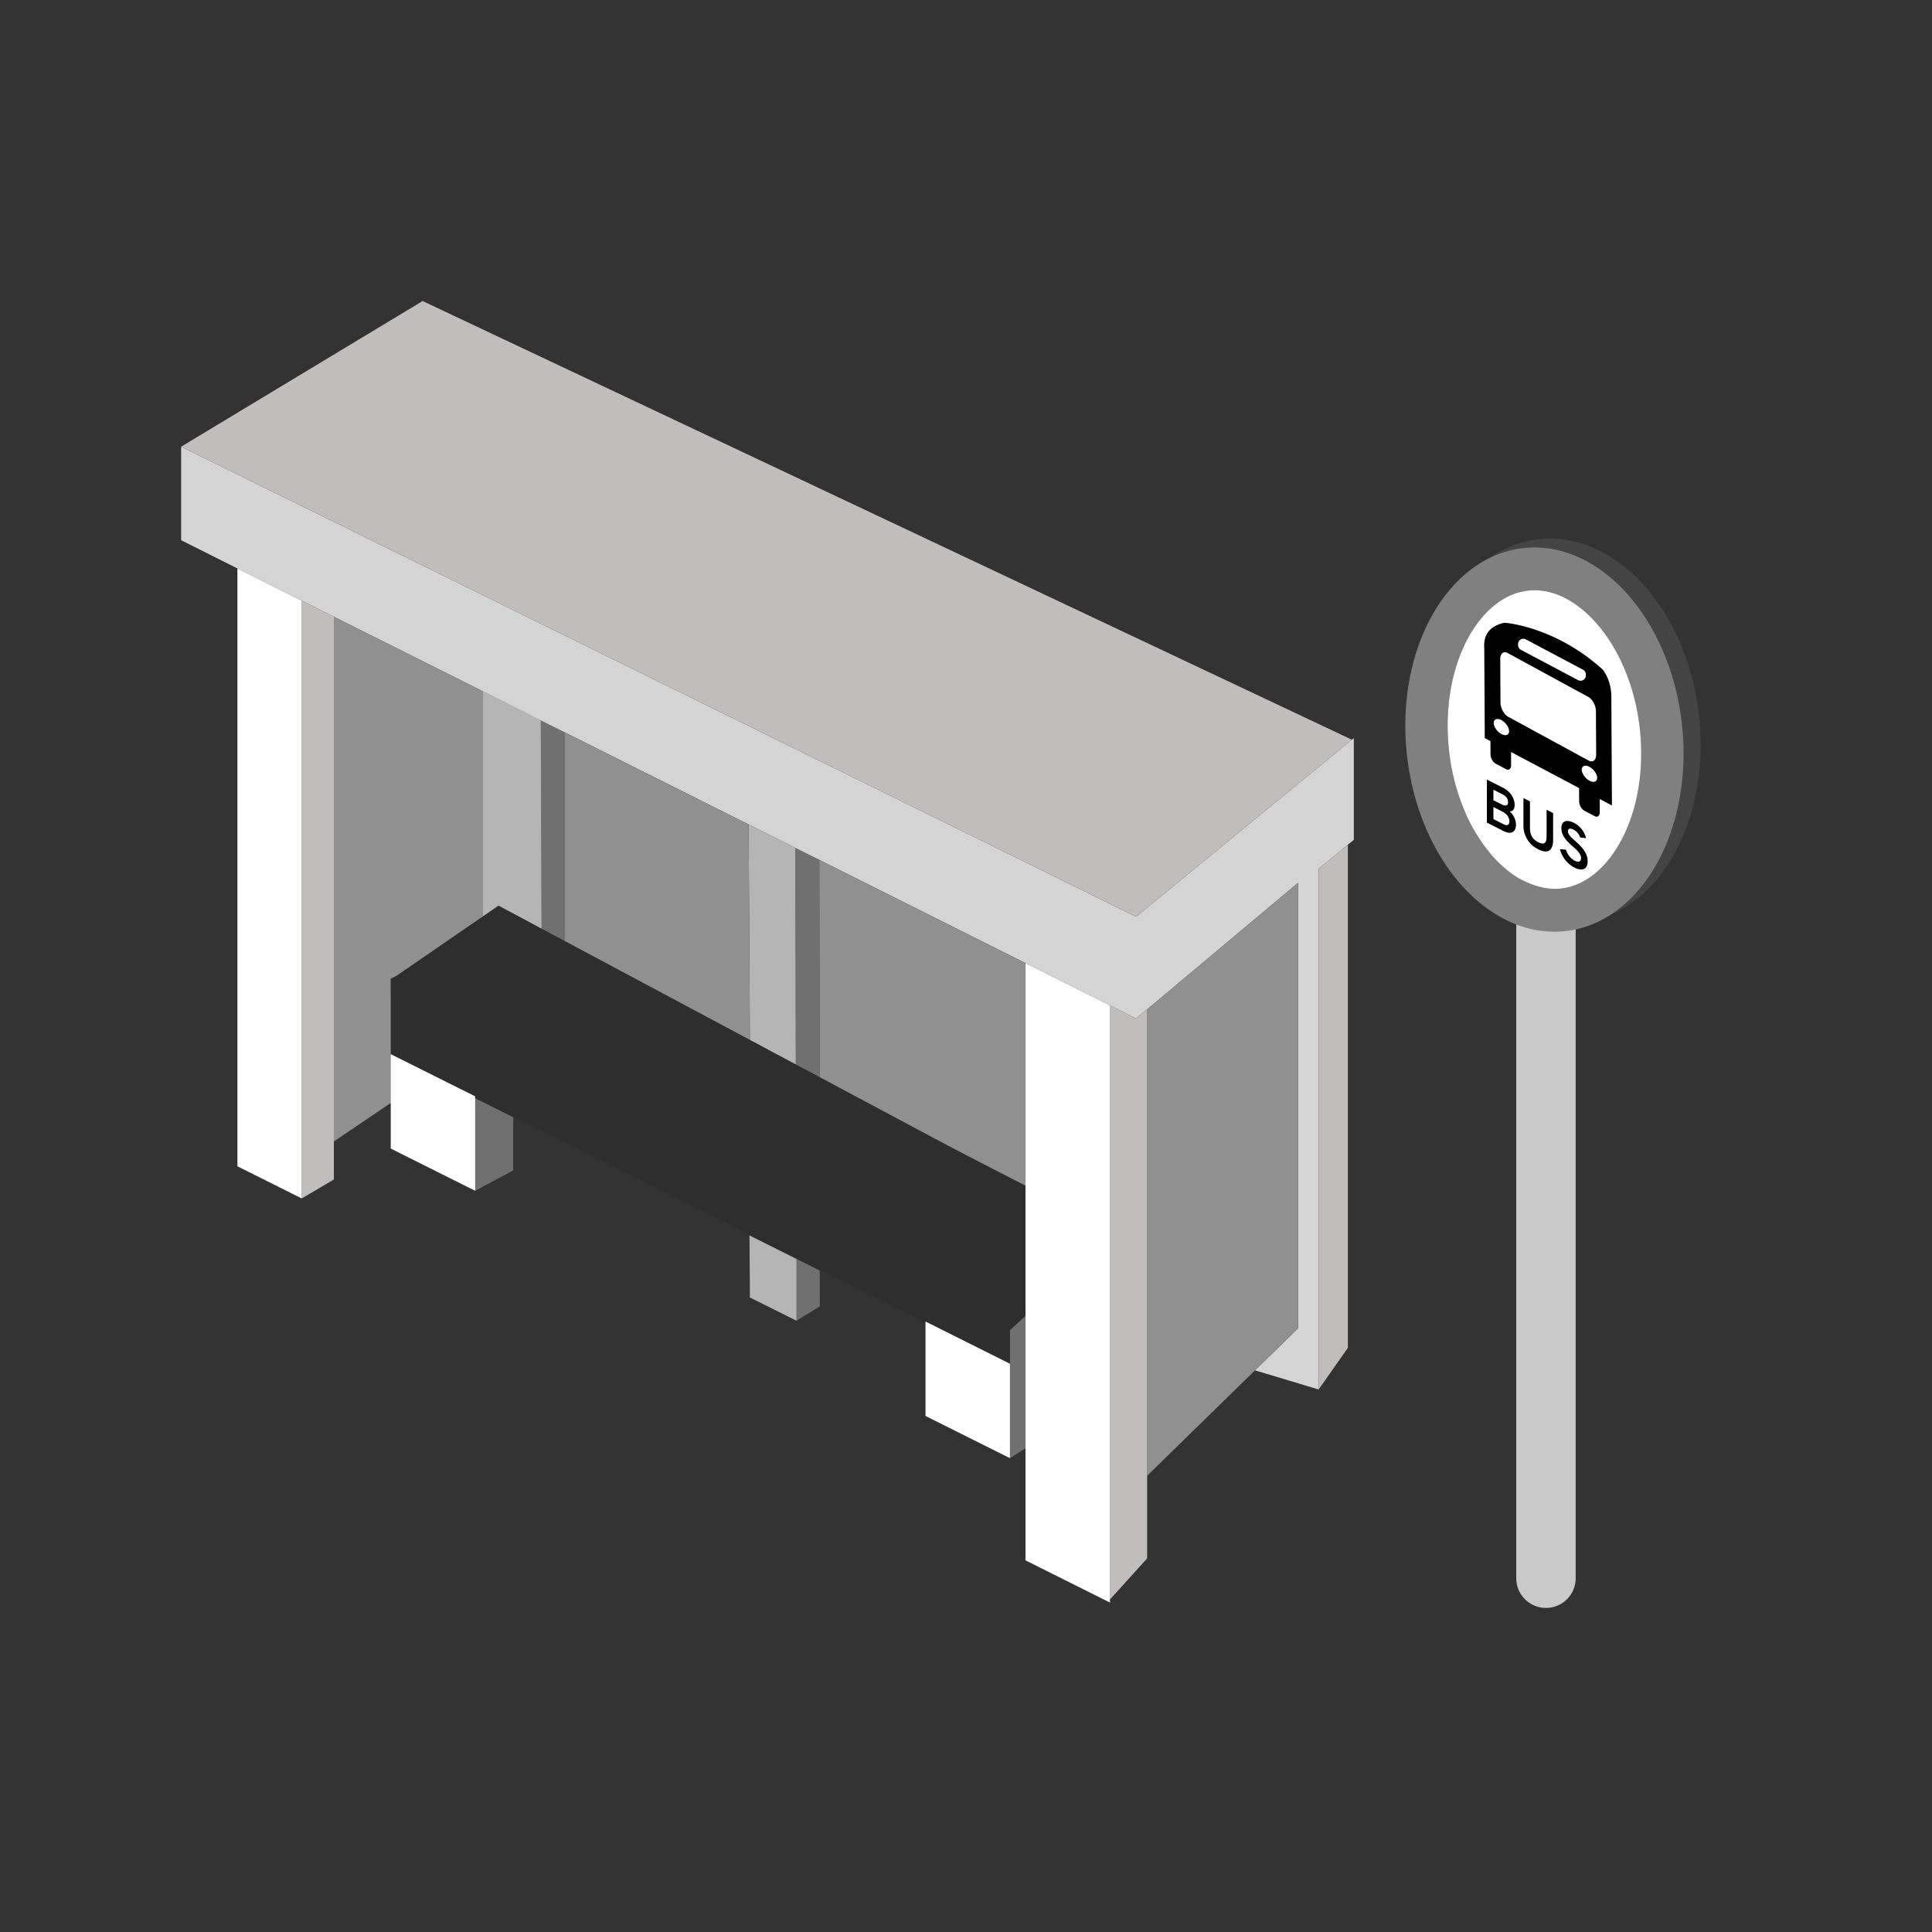 <svg xmlns="http://www.w3.org/2000/svg" xml:space="preserve" fill-rule="evenodd" stroke-linejoin="round" stroke-miterlimit="2" clip-rule="evenodd" viewBox="0 0 64 64">
  <rect x="0" y="0" width="64" height="64" fill="#333333" stroke="none"/>
  <g id="grey">
    <path fill="#707070" d="m27.155 42.026.003 1.248-.772.477V41.64l.769.386Zm-8.432-17.759-.009 7.17-.772-.396-.027-7.187.808.413ZM17 36.948v1.825l-1.259.673v-3.127l1.259.629Zm16.971 6.579v4.45l-.515.326V44l.515-.473Zm-7.609-8.161-.02-7.283.8.401.016 7.291c-.024-.019-.796-.409-.796-.409Z"/>
    <path fill="#b5b5b5" d="m24.842 34.585-.044-7.274 1.544.772.02 7.283-1.52-.781Zm1.544 7.056v2.11l-1.544-.771-.015-2.103 1.559.764Zm-8.471-17.787.027 7.187-.667-.343-1.275.505v-8.299l1.915.95Z"/>
    <path fill="#d4d4d4" d="M43 44.001V29.244l-5 4.193-.366.301L6 17.896v-3.099l31.634 15.57 7.213-5.915v3.368l-1.165.956v17.252l-2.109-.633L43 44.001Z"/>
    <path fill="#c9c9c9" d="M52.196 30.573v21.751a.985.985 0 0 1-1.968 0V30.107a3.67 3.67 0 0 0 1.968.466Z"/>
    <path fill="#444" d="M50.228 30.107c-1.653-.899-2.935-2.998-3.176-5.528-.335-3.511 1.464-6.522 4.016-6.727 2.553-.204 4.894 2.477 5.228 5.987.335 3.51-1.464 6.523-4.017 6.728l-.083.006a3.67 3.67 0 0 1-1.968-.466Z"/>
    <path fill="#909090" d="m24.798 27.31.044 7.275-6.128-3.148v-7.174l6.084 3.047Zm9.173 4.594v7.371l-6.813-3.5-.016-7.291 6.829 3.42Z"/>
    <path fill="#909090" d="M16 22.896v8.307l-3.056 1.211L13 36.5l-1.94 1.312L11 20.4l5 2.496Zm27 21.105-5 4.885V33.437l5-4.193v14.757Z"/>
    <path fill="#808080" d="m50.538 18.149.025-.002c2.523-.204 4.836 2.475 5.167 5.983.329 3.497-1.436 6.499-3.946 6.721l-.024.001c-2.523.205-4.837-2.474-5.167-5.982-.33-3.497 1.435-6.499 3.945-6.721Zm1.11 11.291.014-.001c.741-.066 1.279-.543 1.6-.933.827-1.004 1.227-2.59 1.072-4.241a7.146 7.146 0 0 0-.492-2.038 5.608 5.608 0 0 0-.929-1.548c-.392-.454-1.204-1.203-2.238-1.119l-.015.001c-.741.066-1.278.544-1.599.933-.827 1.004-1.228 2.59-1.073 4.242.068.717.233 1.403.492 2.037.243.595.556 1.116.93 1.548.194.224.49.52.864.753.423.237.905.404 1.374.366Z"/>
    <path fill="#2e2e2e" d="M12.944 32.455 16.514 30 34 39.338l-.029 3.065.029 1.16-.544.5v1.176L12.944 34.983v-2.528Z"/>
    <path fill="#c2bdbd" d="m44.784 24.504-7.15 5.863L6 14.797l8-4.825 30.784 14.532ZM11.06 20.43v18.641l-1.065.629V19.897l1.065.533ZM38 33.437v18.187l-1.232 1.362V33.304l.866.434.366-.301Zm5.682-4.661.968-.794v16.666l-.968 1.38V28.776Z"/>
  </g>
  <g id="white">
    <path fill="#fefffe" d="M51.648 29.44c-.469.038-.951-.129-1.374-.366a3.915 3.915 0 0 1-.864-.753 5.571 5.571 0 0 1-.93-1.548 7.173 7.173 0 0 1-.492-2.037c-.155-1.652.246-3.238 1.073-4.242.321-.389.858-.867 1.599-.933l.015-.001c1.034-.084 1.846.665 2.238 1.119.373.432.686.954.929 1.548.259.635.425 1.32.492 2.038.155 1.651-.245 3.237-1.072 4.241-.321.39-.859.867-1.6.933l-.014.001ZM9.995 19.897V39.7l-2.13-1.065V18.83l2.13 1.067Zm26.773 13.407v19.783l-2.797-1.399V31.904l2.797 1.4Zm-3.312 11.872v3.127l-2.797-1.398v-3.128l2.797 1.399Zm-17.715-8.858v3.128l-2.797-1.399V34.92l2.797 1.398Z"/>
  </g>
  <g id="black">
    <path fill="#010001" d="m49.373 24.549-.188-.099-.017-2.973c-.033-.467.191-.744.671-.848 0 0 1.651.103 3.253 1.551.205.278.294.606.286.972l.019 3.531-.405-.215.002.438c.001.122-.075.18-.169.13l-.342-.181c-.094-.05-.171-.189-.172-.311l-.002-.438-2.254-1.195.002.438c.001.122-.075.18-.169.13l-.342-.181c-.094-.05-.171-.189-.171-.311l-.002-.438Zm.362-.694c-.141-.074-.255-.032-.254.095.001.128.116.292.256.366.141.075.255.032.254-.095 0-.127-.115-.291-.256-.366Zm3.132-.3c-.001-.183-.115-.394-.255-.47l-2.663-1.45c-.14-.076-.253.011-.251.194l.007 1.445c.001.183.116.393.256.47l2.663 1.45c.14.076.252-.011.251-.194l-.008-1.445Zm-.428-1.371-1.895-1.004a.173.173 0 0 0-.172.005.18.18 0 0 0-.085.153l.001.032c0 .065.036.125.094.156l1.894 1.004a.175.175 0 0 0 .257-.157v-.033a.177.177 0 0 0-.094-.156Zm.213 3.218c-.141-.075-.254-.032-.254.095.001.128.116.292.257.366.14.075.254.032.253-.095 0-.127-.115-.291-.256-.366Zm-.502 3.336a.956.956 0 0 1-.475-.609l.2.018a.625.625 0 0 0 .283.363c.129.065.216.042.216-.089 0-.136-.128-.252-.271-.379-.18-.16-.381-.341-.381-.612 0-.208.149-.307.414-.174.22.112.358.312.403.51l-.194-.025a.446.446 0 0 0-.224-.26c-.113-.057-.18-.036-.18.062 0 .103.11.202.242.317.183.167.41.371.41.672 0 .275-.194.332-.443.206Zm-1.192-.603a.87.87 0 0 1-.492-.816v-.882l.216.109v.882c0 .26.112.39.276.473.162.082.275.066.275-.194v-.882l.216.109v.882c0 .421-.225.454-.491.319Zm-1.703-2.31.515.26c.305.154.404.391.404.585 0 .12-.051.206-.162.211a.608.608 0 0 1 .207.435c0 .197-.11.366-.422.208l-.542-.274v-1.425Zm.486.82c.145.073.215.037.215-.067 0-.084-.031-.189-.181-.264l-.304-.155v.349l.27.137Zm.069.66c.148.074.189-.007.189-.094 0-.106-.045-.233-.241-.332l-.287-.145v.399l.339.172Z"/>
  </g>
</svg>
